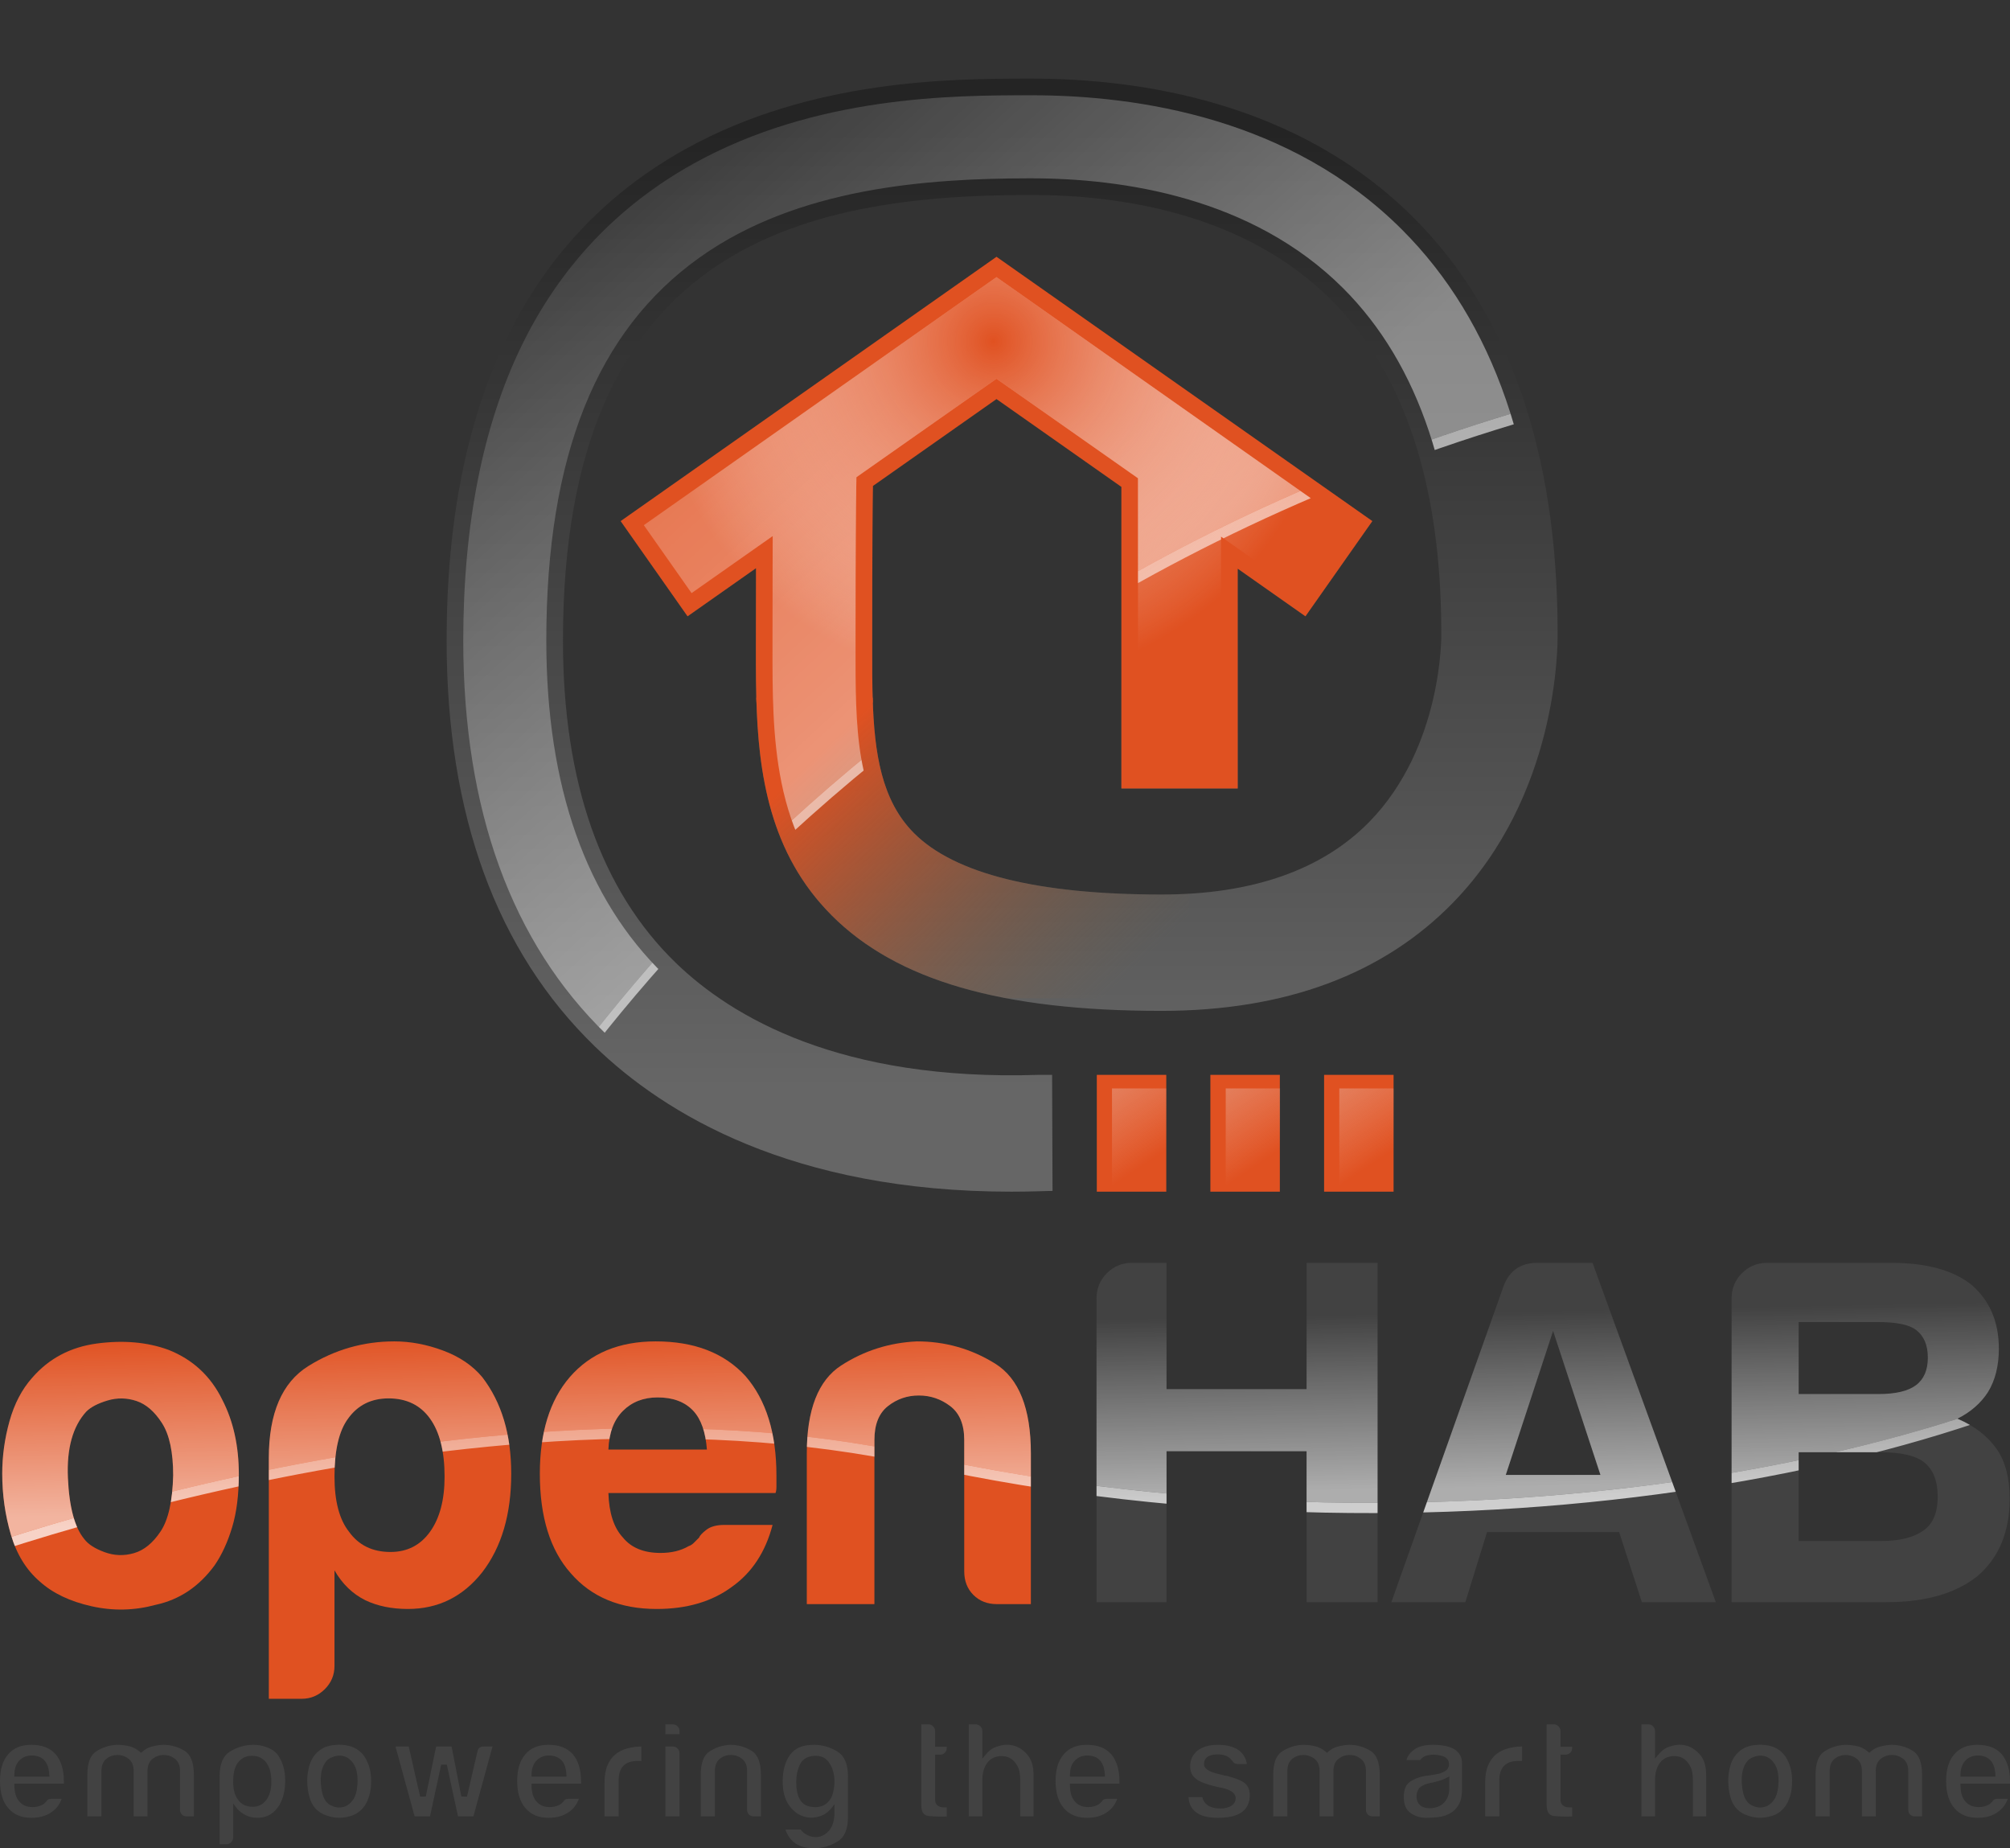 <?xml version="1.0" encoding="UTF-8" standalone="no"?>
<svg
   xmlns:dc="http://purl.org/dc/elements/1.1/"
   xmlns:cc="http://creativecommons.org/ns#"
   xmlns:rdf="http://www.w3.org/1999/02/22-rdf-syntax-ns#"
   xmlns:svg="http://www.w3.org/2000/svg"
   xmlns="http://www.w3.org/2000/svg"
   xmlns:xlink="http://www.w3.org/1999/xlink"
   version="1.1"
   id="svg6026"
   viewBox="0 0 422.645 388.544"
   height="109.656mm"
   width="119.28mm">
  <rect x="0" y="0" width="422.645" height="388.544" fill="#333333" stroke="none"/>
  <defs
     id="defs6028">
    <radialGradient
       gradientUnits="userSpaceOnUse"
       r="71.75"
       cy="96.496"
       cx="236.525"
       id="SVGID_21_">
      <stop
         id="stop4801"
         style="stop-color:#E05121"
         offset="0" />
      <stop
         id="stop4803"
         style="stop-color:#FFFFFF;stop-opacity:0"
         offset="1" />
    </radialGradient>
    <clipPath
       id="SVGID_20_">
      <use
         id="use4798"
         overflow="visible"
         xlink:href="#SVGID_19_"
         style="overflow:visible"
         x="0"
         y="0"
         width="100%"
         height="100%" />
    </clipPath>
    <linearGradient
       gradientTransform="matrix(-0.834,0.552,-0.552,-0.834,693.779,48.383)"
       y2="-40.979"
       x2="435.794"
       y1="185.698"
       x1="435.794"
       gradientUnits="userSpaceOnUse"
       id="SVGID_16_">
      <stop
         id="stop4772"
         style="stop-color:#FFFFFF"
         offset="0" />
      <stop
         id="stop4774"
         style="stop-color:#FFFFFF;stop-opacity:0"
         offset="1" />
    </linearGradient>
    <clipPath
       id="SVGID_15_">
      <use
         id="use4769"
         overflow="visible"
         xlink:href="#SVGID_14_"
         style="overflow:visible"
         x="0"
         y="0"
         width="100%"
         height="100%" />
    </clipPath>
    <linearGradient
       gradientTransform="matrix(0.971,-0.24,0.24,0.971,-34.471,93.514)"
       y2="-22.336"
       x2="186.909"
       y1="129.995"
       x1="271.208"
       gradientUnits="userSpaceOnUse"
       id="SVGID_17_">
      <stop
         id="stop4779"
         style="stop-color:#FFFFFF"
         offset="0" />
      <stop
         id="stop4781"
         style="stop-color:#FFFFFF;stop-opacity:0"
         offset="1" />
    </linearGradient>
    <clipPath
       id="clipPath5845">
      <use
         id="use5847"
         overflow="visible"
         xlink:href="#SVGID_14_"
         style="overflow:visible"
         x="0"
         y="0"
         width="100%"
         height="100%" />
    </clipPath>
    <linearGradient
       y2="43.597"
       x2="202.475"
       y1="154.613"
       x1="263.91"
       gradientUnits="userSpaceOnUse"
       id="SVGID_18_">
      <stop
         id="stop4786"
         style="stop-color:#FFFFFF"
         offset="0" />
      <stop
         id="stop4788"
         style="stop-color:#FFFFFF;stop-opacity:0"
         offset="1" />
    </linearGradient>
    <clipPath
       id="clipPath5852">
      <use
         id="use5854"
         overflow="visible"
         xlink:href="#SVGID_14_"
         style="overflow:visible"
         x="0"
         y="0"
         width="100%"
         height="100%" />
    </clipPath>
    <linearGradient
       y2="268.442"
       x2="317.649"
       y1="254.332"
       x1="308.197"
       gradientUnits="userSpaceOnUse"
       id="SVGID_13_"
       gradientTransform="translate(9.619,10.487)">
      <stop
         id="stop4757"
         style="stop-color:#EDEDED"
         offset="0" />
      <stop
         id="stop4759"
         style="stop-color:#FFFFFF;stop-opacity:0"
         offset="1" />
    </linearGradient>
    <linearGradient
       y2="268.442"
       x2="293.772"
       y1="254.332"
       x1="284.32"
       gradientUnits="userSpaceOnUse"
       id="SVGID_12_"
       gradientTransform="translate(9.619,10.487)">
      <stop
         id="stop4750"
         style="stop-color:#EDEDED"
         offset="0" />
      <stop
         id="stop4752"
         style="stop-color:#FFFFFF;stop-opacity:0"
         offset="1" />
    </linearGradient>
    <linearGradient
       y2="268.441"
       x2="269.855"
       y1="254.331"
       x1="260.403"
       gradientUnits="userSpaceOnUse"
       id="SVGID_11_"
       gradientTransform="translate(9.619,10.487)">
      <stop
         id="stop4743"
         style="stop-color:#EDEDED"
         offset="0" />
      <stop
         id="stop4745"
         style="stop-color:#FFFFFF;stop-opacity:0"
         offset="1" />
    </linearGradient>
    <linearGradient
       y2="235.522"
       x2="258.671"
       y1="178.683"
       x1="204.444"
       gradientUnits="userSpaceOnUse"
       id="SVGID_10_">
      <stop
         id="stop4734"
         style="stop-color:#E05121"
         offset="0" />
      <stop
         id="stop4736"
         style="stop-color:#BE572C;stop-opacity:0.614"
         offset="0.386" />
      <stop
         id="stop4738"
         style="stop-color:#806240;stop-opacity:0"
         offset="1" />
    </linearGradient>
    <clipPath
       id="SVGID_9_">
      <use
         id="use4731"
         overflow="visible"
         xlink:href="#SVGID_8_"
         style="overflow:visible"
         x="0"
         y="0"
         width="100%"
         height="100%" />
    </clipPath>
    <clipPath
       id="SVGID_7_">
      <use
         id="use4713"
         overflow="visible"
         xlink:href="#SVGID_6_"
         style="overflow:visible"
         x="0"
         y="0"
         width="100%"
         height="100%" />
    </clipPath>
    <linearGradient
       y2="52.049"
       x2="238.35"
       y1="253.789"
       x1="238.35"
       gradientUnits="userSpaceOnUse"
       id="SVGID_5_">
      <stop
         id="stop4695"
         style="stop-color:#666666"
         offset="0" />
      <stop
         id="stop4697"
         style="stop-color:#242424"
         offset="1" />
    </linearGradient>
    <linearGradient
       y2="302.321"
       x2="250.422"
       y1="339.495"
       x1="251.144"
       gradientUnits="userSpaceOnUse"
       id="SVGID_3_">
      <stop
         id="stop4677"
         style="stop-color:#FFFFFF"
         offset="0" />
      <stop
         id="stop4679"
         style="stop-color:#FFFFFF;stop-opacity:0"
         offset="1" />
    </linearGradient>
    <clipPath
       id="SVGID_2_">
      <use
         id="use4674"
         overflow="visible"
         xlink:href="#SVGID_1_"
         style="overflow:visible"
         x="0"
         y="0"
         width="100%"
         height="100%" />
    </clipPath>
    <linearGradient
       y2="285.523"
       x2="250.053"
       y1="341.646"
       x1="251.142"
       gradientUnits="userSpaceOnUse"
       id="SVGID_4_">
      <stop
         id="stop4684"
         style="stop-color:#FFFFFF"
         offset="0" />
      <stop
         id="stop4686"
         style="stop-color:#FFFFFF;stop-opacity:0"
         offset="1" />
    </linearGradient>
    <clipPath
       id="clipPath5884">
      <use
         id="use5886"
         overflow="visible"
         xlink:href="#SVGID_1_"
         style="overflow:visible"
         x="0"
         y="0"
         width="100%"
         height="100%" />
    </clipPath>
  </defs>
  <g
     id="layer1">
    <g
       transform="translate(-37.249,-35.233)"
       id="g6344">
      <g
         transform="translate(9.619,10.487)"
         id="g4605">
        <path
           style="fill:#e05121"
           d="m 36.019,357.242 c -2.843,-2.438 -4.873,-5.717 -6.092,-9.849 -1.219,-4.128 -1.828,-8.427 -1.828,-12.895 0,-3.655 0.508,-7.31 1.523,-10.965 1.016,-3.657 2.605,-6.703 4.772,-9.139 3.519,-4.062 8.053,-6.463 13.605,-7.208 5.55,-0.743 10.56,-0.306 15.026,1.319 5.144,2.03 8.936,5.553 11.372,10.561 2.302,4.468 3.452,9.68 3.452,15.635 0,4.336 -0.476,8.056 -1.421,11.17 -0.949,3.115 -2.167,5.754 -3.655,7.92 -3.25,4.467 -7.381,7.244 -12.388,8.324 -4.467,1.219 -8.97,1.322 -13.505,0.305 -4.534,-1.014 -8.154,-2.74 -10.861,-5.178 z m 9.748,-35.739 c -2.844,3.116 -4.133,7.75 -3.859,13.911 0.271,6.162 1.423,10.457 3.453,12.894 0.813,1.085 2.233,1.999 4.264,2.742 2.031,0.744 4.094,0.813 6.193,0.201 2.098,-0.608 3.96,-2.131 5.585,-4.569 1.624,-2.435 2.503,-6.36 2.641,-11.777 0,-4.873 -0.781,-8.527 -2.336,-10.963 -1.558,-2.438 -3.351,-3.993 -5.382,-4.673 -2.029,-0.676 -4.062,-0.709 -6.092,-0.101 -2.032,0.609 -3.522,1.389 -4.467,2.335 z"
           id="path4607" />
        <path
           style="fill:#e05121"
           d="m 97.963,374.971 c 0,1.895 -0.679,3.52 -2.03,4.873 -1.356,1.352 -2.979,2.031 -4.874,2.031 l -6.904,0 0,-50.565 c 0,-9.472 2.772,-15.941 8.325,-19.392 5.551,-3.452 11.575,-5.18 18.073,-5.18 3.383,0 6.804,0.645 10.255,1.932 3.452,1.287 6.194,3.147 8.225,5.583 4.063,5.28 6.094,12.052 6.094,20.306 0,8.53 -2.031,15.433 -6.094,20.712 -4.062,5.148 -9.274,7.719 -15.637,7.719 -3.386,0 -6.365,-0.607 -8.935,-1.828 -2.71,-1.352 -4.873,-3.451 -6.498,-6.295 l 0,20.104 z m 23.149,-39.802 c 0,-5.28 -1.015,-9.342 -3.046,-12.184 -2.031,-2.843 -4.943,-4.264 -8.731,-4.264 -3.655,0 -6.499,1.421 -8.529,4.264 -1.897,2.572 -2.843,6.634 -2.843,12.184 0,5.146 1.015,9.005 3.046,11.575 2.031,2.842 4.941,4.265 8.732,4.265 3.519,0 6.294,-1.423 8.325,-4.265 2.032,-2.842 3.046,-6.702 3.046,-11.575 z"
           id="path4609" />
        <path
           style="fill:#e05121"
           d="m 179.926,345.322 10.154,0 c -1.489,5.688 -4.333,10.022 -8.528,12.997 -4.196,3.117 -9.478,4.672 -15.84,4.672 -7.716,0 -13.741,-2.504 -18.072,-7.516 -4.334,-4.874 -6.498,-11.843 -6.498,-20.916 0,-8.661 2.097,-15.433 6.295,-20.306 4.33,-5.006 10.356,-7.515 18.072,-7.515 8.125,0 14.417,2.438 18.886,7.312 4.331,5.009 6.498,11.98 6.498,20.916 0,0.543 0,1.016 0,1.422 0,0.404 0,0.678 0,0.812 0,0.679 -0.069,1.152 -0.203,1.422 l -35.131,0 c 0.133,4.196 1.149,7.31 3.046,9.341 1.758,2.168 4.397,3.249 7.92,3.249 2.301,0 4.264,-0.472 5.89,-1.422 0.406,-0.132 0.777,-0.37 1.118,-0.709 0.336,-0.336 0.709,-0.711 1.115,-1.117 0.133,-0.405 0.642,-0.945 1.522,-1.625 0.88,-0.676 2.134,-1.017 3.756,-1.017 z m -24.367,-15.84 20.712,0 c -0.271,-3.654 -1.217,-6.359 -2.84,-8.121 -1.762,-1.894 -4.266,-2.843 -7.516,-2.843 -2.979,0 -5.415,0.949 -7.311,2.843 -1.896,1.896 -2.913,4.604 -3.045,8.121 z"
           id="path4611" />
        <path
           style="fill:#e05121"
           d="m 244.393,361.975 -7.108,0 c -2.031,0 -3.689,-0.641 -4.975,-1.93 -1.289,-1.285 -1.93,-2.943 -1.93,-4.975 l 0,-27.618 c 0,-3.249 -0.983,-5.615 -2.944,-7.107 -1.963,-1.49 -4.162,-2.233 -6.601,-2.233 -2.436,0 -4.604,0.743 -6.497,2.233 -1.896,1.493 -2.844,3.858 -2.844,7.107 l 0,34.522 -14.217,0 0,-31.68 c 0,-9.204 2.405,-15.361 7.212,-18.477 4.804,-3.114 10.119,-4.805 15.941,-5.079 5.956,0 11.439,1.56 16.448,4.673 5.007,3.115 7.514,9.41 7.514,18.883 l 0,31.681 z"
           id="path4613" />
        <path
           style="fill:#424242"
           d="m 258.196,361.561 0,-63.867 c 0,-2.073 0.726,-3.836 2.176,-5.287 1.453,-1.454 3.216,-2.178 5.288,-2.178 l 7.259,0 0,26.543 29.445,0 0,-26.543 14.929,0 0,71.332 -14.929,0 0,-31.727 -29.445,0 0,31.727 -14.723,0 z"
           id="path4615" />
        <path
           style="fill:#424242"
           d="m 350.886,290.229 11.611,0 25.92,71.332 -15.552,0 -4.77,-14.722 -27.785,0 -4.562,14.722 -15.552,0 23.638,-66.563 c 1.245,-3.179 3.595,-4.769 7.052,-4.769 z m 3.316,14.308 -9.951,30.273 19.906,0 -9.955,-30.273 z"
           id="path4617" />
        <path
           style="fill:#424242"
           d="m 391.735,361.561 0,-63.867 c 0,-2.073 0.724,-3.836 2.176,-5.287 1.452,-1.454 3.217,-2.178 5.287,-2.178 l 26.129,0 c 7.325,0 12.924,1.522 16.797,4.562 3.867,3.316 5.806,7.812 5.806,13.478 0,3.596 -0.763,6.636 -2.282,9.125 -1.521,2.352 -3.664,4.216 -6.428,5.599 3.594,1.522 6.357,3.664 8.295,6.428 1.795,2.626 2.695,6.085 2.695,10.367 0,6.914 -2.213,12.306 -6.635,16.173 -4.563,3.732 -10.99,5.6 -19.286,5.6 l -32.554,0 z m 14.1,-43.753 16.796,0 c 3.595,0 6.222,-0.621 7.88,-1.865 1.659,-1.245 2.488,-3.18 2.488,-5.808 0,-2.623 -0.829,-4.561 -2.488,-5.804 -1.384,-1.104 -4.078,-1.659 -8.087,-1.659 l -16.589,0 0,15.136 z m 0,30.897 17.418,0 c 3.869,0 6.844,-0.758 8.917,-2.281 1.935,-1.381 2.903,-3.732 2.903,-7.051 0,-3.316 -0.969,-5.734 -2.903,-7.256 -1.798,-1.382 -4.841,-2.074 -9.125,-2.074 l -17.21,0 0,18.662 z"
           id="path4619" />
      </g>
      <g
         transform="translate(9.619,10.487)"
         id="текст">
        <path
           style="fill:#424242"
           d="m 34.196,391.547 c -2.105,0 -3.695,0.654 -4.86,2.002 -1.132,1.313 -1.706,3.191 -1.706,5.582 0,2.504 0.593,4.441 1.76,5.754 1.17,1.354 2.761,2.008 4.867,2.008 1.731,0 3.179,-0.422 4.301,-1.256 0.94,-0.668 1.612,-1.564 2.046,-2.73 l -2.162,0 c -0.334,0 -0.588,0.061 -0.735,0.172 -0.214,0.164 -0.264,0.238 -0.266,0.24 l -0.045,0.139 -0.079,0.049 -0.329,0.328 c -0.151,0.152 -0.32,0.264 -0.503,0.334 -0.56,0.313 -1.228,0.473 -1.988,0.473 -1.226,0 -2.168,-0.398 -2.804,-1.182 -0.631,-0.674 -0.988,-1.732 -1.032,-3.113 l -0.021,-0.627 10.423,0 0,-0.469 c 0,-2.469 -0.595,-4.406 -1.766,-5.762 -1.194,-1.303 -2.866,-1.942 -5.101,-1.942 z m -3.56,6.695 0.024,-0.631 c 0.046,-1.189 0.407,-2.131 1.074,-2.797 0.674,-0.672 1.542,-1.016 2.582,-1.016 1.127,0 2.021,0.348 2.657,1.031 0.58,0.629 0.906,1.531 0.998,2.76 l 0.049,0.652 -7.384,0 z"
           id="path4622" />
        <path
           style="fill:#424242"
           d="m 66.471,392.83 c -1.371,-0.852 -2.893,-1.283 -4.522,-1.283 -0.801,0.037 -1.612,0.162 -2.383,0.369 -0.723,0.193 -1.355,0.521 -1.882,0.979 l -0.391,0.338 -0.396,-0.332 c -0.64,-0.531 -1.358,-0.893 -2.139,-1.07 -0.831,-0.188 -1.691,-0.283 -2.555,-0.283 -1.57,0.074 -3.048,0.545 -4.363,1.396 -1.224,0.795 -1.845,2.453 -1.845,4.932 l 0,8.719 2.97,0 0,-9.555 c 0,-1.148 0.359,-2.014 1.069,-2.572 0.665,-0.521 1.435,-0.787 2.288,-0.787 0.85,0 1.627,0.264 2.311,0.781 0.734,0.559 1.107,1.426 1.107,2.578 l 0,9.555 2.91,0 0,-9.555 c 0,-1.154 0.372,-2.021 1.106,-2.578 0.683,-0.518 1.46,-0.781 2.311,-0.781 0.849,0 1.627,0.264 2.31,0.781 0.736,0.559 1.107,1.426 1.107,2.578 l 0,8.129 c 0,0.436 0.128,0.773 0.39,1.035 0.263,0.262 0.601,0.391 1.036,0.391 l 1.484,0 0,-8.719 c 0.002,-2.554 -0.646,-4.251 -1.923,-5.046 z"
           id="path4624" />
        <path
           style="fill:#424242"
           d="m 83.778,392.076 c -0.943,-0.352 -1.889,-0.529 -2.807,-0.529 -1.789,0 -3.471,0.482 -4.999,1.434 -1.457,0.904 -2.165,2.604 -2.165,5.193 l 0,14.279 1.425,0 c 0.394,0 0.723,-0.139 1.006,-0.422 0.282,-0.281 0.42,-0.611 0.42,-1.004 l 0,-7.154 c 0,0 0.614,0.834 0.851,1.115 0.549,0.65 1.248,1.084 1.941,1.43 0.66,0.313 1.458,0.475 2.359,0.475 1.692,0 3.042,-0.668 4.126,-2.041 1.102,-1.432 1.663,-3.359 1.663,-5.721 0,-2.283 -0.562,-4.17 -1.668,-5.609 -0.51,-0.612 -1.24,-1.104 -2.152,-1.446 z m -0.099,10.994 c -0.716,1.002 -1.707,1.51 -2.945,1.51 -1.318,0 -2.35,-0.508 -3.065,-1.51 -0.664,-0.84 -1.01,-2.113 -1.01,-3.76 0,-1.787 0.313,-3.076 0.956,-3.949 0.71,-0.994 1.721,-1.502 2.999,-1.502 1.318,0 2.35,0.508 3.065,1.51 0.67,0.939 1.01,2.264 1.01,3.941 -10e-4,1.555 -0.34,2.821 -1.01,3.76 z"
           id="path4626" />
        <path
           style="fill:#424242"
           d="m 101.686,391.982 c -0.815,-0.295 -1.73,-0.449 -2.706,-0.449 -0.453,0 -0.93,0.033 -1.414,0.1 -1.496,0.199 -2.684,0.826 -3.627,1.916 -0.578,0.65 -1.006,1.475 -1.279,2.457 -0.282,1.016 -0.426,2.047 -0.426,3.064 0,1.25 0.172,2.469 0.513,3.625 0.323,1.094 0.863,1.973 1.606,2.609 0.726,0.652 1.71,1.117 2.936,1.393 1.232,0.275 2.47,0.248 3.684,-0.082 1.367,-0.297 2.441,-1.021 3.315,-2.223 0.392,-0.57 0.726,-1.297 0.987,-2.152 0.259,-0.855 0.391,-1.902 0.391,-3.109 0,-1.648 -0.318,-3.104 -0.949,-4.326 -0.661,-1.358 -1.652,-2.278 -3.031,-2.823 z m 0.25,11.012 c -0.557,0.836 -1.224,1.371 -1.979,1.592 -0.333,0.096 -0.668,0.146 -0.998,0.146 -0.404,0 -0.811,-0.074 -1.204,-0.219 -0.716,-0.262 -1.218,-0.594 -1.532,-1.014 -0.673,-0.805 -1.051,-2.166 -1.138,-4.135 -0.087,-1.969 0.349,-3.494 1.294,-4.531 0.373,-0.373 0.887,-0.648 1.59,-0.859 0.714,-0.215 1.447,-0.203 2.16,0.035 0.73,0.244 1.37,0.791 1.904,1.625 0.527,0.826 0.783,1.988 0.783,3.555 -0.045,1.743 -0.333,2.983 -0.88,3.805 z"
           id="path4628" />
        <path
           style="fill:#424242"
           d="m 128.038,392.881 -2.211,9.555 -1.188,-0.021 -2.056,-10.508 -3.25,0 -2.172,10.516 -1.187,0.012 -2.403,-10.527 -2.784,0 4.031,14.688 3.23,0 2.349,-10.881 1.187,0 2.349,10.881 3.231,0 4.03,-14.688 -1.834,0 c -0.756,-0.002 -1.151,0.289 -1.322,0.973 z"
           id="path4630" />
        <path
           style="fill:#424242"
           d="m 142.944,391.547 c -2.105,0 -3.695,0.654 -4.861,2.002 -1.131,1.313 -1.705,3.191 -1.705,5.582 0,2.504 0.592,4.441 1.76,5.754 1.17,1.354 2.761,2.008 4.867,2.008 1.73,0 3.178,-0.422 4.301,-1.256 0.94,-0.668 1.612,-1.564 2.046,-2.73 l -2.162,0 c -0.334,0 -0.589,0.061 -0.736,0.172 -0.213,0.164 -0.263,0.238 -0.265,0.24 l -0.046,0.139 -0.078,0.049 -0.329,0.328 c -0.15,0.152 -0.32,0.264 -0.503,0.334 -0.56,0.313 -1.229,0.473 -1.989,0.473 -1.225,0 -2.168,-0.398 -2.803,-1.182 -0.631,-0.674 -0.988,-1.732 -1.032,-3.113 l -0.021,-0.627 10.423,0 0,-0.469 c 0,-2.469 -0.595,-4.406 -1.766,-5.762 -1.194,-1.303 -2.866,-1.942 -5.101,-1.942 z m -3.56,6.695 0.024,-0.631 c 0.046,-1.189 0.407,-2.131 1.075,-2.797 0.673,-0.672 1.541,-1.016 2.581,-1.016 1.127,0 2.021,0.348 2.656,1.031 0.581,0.629 0.907,1.531 0.999,2.76 l 0.049,0.652 -7.384,0 z"
           id="path4632" />
        <path
           style="fill:#424242"
           d="m 157.084,393.51 c -0.713,0.568 -1.286,1.344 -1.702,2.305 -0.424,0.975 -0.638,2.211 -0.638,3.674 l 0,7.105 2.97,0 0,-7.582 c 0,-1.359 0.342,-2.389 1.016,-3.061 0.672,-0.674 1.682,-1.016 2.999,-1.016 l 0.769,0 0,-3.029 c -1.012,0 -2.011,0.135 -2.969,0.396 -0.935,0.257 -1.757,0.663 -2.445,1.208 z"
           id="path4634" />
        <path
           style="fill:#424242"
           d="m 169.095,387.242 -1.545,0 0,2.074 2.97,0 0,-0.648 c 0,-0.398 -0.134,-0.719 -0.421,-1.006 -0.286,-0.285 -0.606,-0.42 -1.004,-0.42 z"
           id="path4636" />
        <path
           style="fill:#424242"
           d="m 169.095,391.906 -1.545,0 0,14.688 2.97,0 0,-13.262 c 0,-0.395 -0.138,-0.723 -0.421,-1.006 -0.286,-0.287 -0.606,-0.42 -1.004,-0.42 z"
           id="path4638" />
        <path
           style="fill:#424242"
           d="m 185.705,392.83 c -1.371,-0.852 -2.893,-1.283 -4.522,-1.283 -1.57,0.074 -3.047,0.545 -4.363,1.396 -1.224,0.795 -1.844,2.453 -1.844,4.932 l 0,8.719 2.969,0 0,-9.555 c 0,-1.148 0.359,-2.014 1.069,-2.572 0.665,-0.521 1.435,-0.787 2.288,-0.787 0.85,0 1.627,0.264 2.311,0.781 0.735,0.559 1.107,1.426 1.107,2.578 l 0,8.129 c 0,0.436 0.127,0.773 0.39,1.035 0.263,0.262 0.601,0.391 1.036,0.391 l 1.484,0 0,-8.719 c 0,-2.553 -0.648,-4.25 -1.925,-5.045 z"
           id="path4640" />
        <path
           style="fill:#424242"
           d="m 203.767,393.006 c -1.529,-0.969 -3.21,-1.459 -4.995,-1.459 -2.328,0 -3.958,0.672 -4.982,2.057 -1.051,1.42 -1.584,3.32 -1.584,5.646 0,1.982 0.398,3.59 1.185,4.775 0.783,1.186 1.725,2.004 2.797,2.432 1.076,0.432 2.166,0.523 3.257,0.271 1.063,-0.244 1.802,-0.617 2.707,-1.512 0.313,-0.309 0.935,-1.191 0.935,-1.191 l 0,2.219 c -0.089,1.439 -0.448,2.525 -1.068,3.262 -0.625,0.74 -1.342,1.201 -2.133,1.367 -0.783,0.166 -1.578,0.072 -2.35,-0.279 -0.651,-0.297 -1.17,-0.709 -1.545,-1.23 l -3.216,0 c 0.928,2.641 2.897,3.926 5.998,3.926 1.788,0 3.47,-0.482 5,-1.432 1.456,-0.906 2.164,-2.605 2.164,-5.195 l 0,-8.43 c -0.001,-2.59 -0.711,-4.299 -2.17,-5.227 z m -0.809,7.869 c -0.18,1.055 -0.477,1.82 -0.906,2.346 -0.686,0.939 -1.697,1.43 -2.988,1.43 l -0.001,0 c -0.351,0 -0.728,-0.037 -1.12,-0.111 -1.916,-0.357 -2.887,-2.098 -2.887,-5.17 0,-1.361 0.261,-2.596 0.776,-3.67 0.403,-0.84 1.302,-1.84 3.298,-1.84 1.198,0 2.127,0.447 2.765,1.328 0.572,0.793 0.94,1.707 1.095,2.715 0.148,0.976 0.137,1.976 -0.032,2.972 z"
           id="path4642" />
        <path
           style="fill:#424242"
           d="m 224.254,388.668 c 0,-0.398 -0.134,-0.719 -0.421,-1.006 -0.281,-0.281 -0.592,-0.42 -0.945,-0.42 l -1.544,0 0,16.969 c 0,1.939 0.931,2.262 1.741,2.324 1.276,0.1 2.494,0.129 3.619,0.086 l 0,-1.922 -0.647,0 c -1.129,0 -1.803,-0.605 -1.803,-1.623 l 0,-9.457 1.026,0 c 0.405,0 0.729,-0.127 1.016,-0.4 0.274,-0.262 0.408,-0.596 0.408,-1.023 l 0,-0.23 -2.45,0 0,-3.298 z"
           id="path4644" />
        <path
           style="fill:#424242"
           d="m 241.372,391.916 c -1.049,-0.42 -2.195,-0.494 -3.383,-0.207 -1.162,0.283 -1.914,0.639 -2.768,1.533 -0.232,0.244 -1.032,1.215 -1.032,1.215 l 0,-5.789 c 0,-0.398 -0.134,-0.719 -0.421,-1.006 -0.286,-0.285 -0.605,-0.42 -1.004,-0.42 l -1.426,0 0,19.352 2.851,0 0,-7.582 c 0,-1.523 0.342,-2.754 1.019,-3.654 0.716,-0.955 1.744,-1.438 3.057,-1.438 1.238,0 2.229,0.508 2.945,1.508 0.41,0.594 0.674,1.184 0.789,1.76 0.106,0.541 0.161,1.133 0.161,1.764 l 0,7.643 2.79,0 0,-8.66 c 0,-1.691 -0.342,-3.02 -1.02,-3.945 -0.687,-0.943 -1.548,-1.64 -2.558,-2.074 z"
           id="path4646" />
        <path
           style="fill:#424242"
           d="m 382.81,391.916 c -1.049,-0.42 -2.195,-0.494 -3.382,-0.207 -1.162,0.283 -1.914,0.639 -2.767,1.533 -0.234,0.244 -1.033,1.215 -1.033,1.215 l 0,-5.789 c 0,-0.398 -0.135,-0.719 -0.421,-1.006 -0.286,-0.285 -0.606,-0.42 -1.005,-0.42 l -1.425,0 0,19.352 2.851,0 0,-7.582 c 0,-1.523 0.342,-2.754 1.018,-3.654 0.717,-0.955 1.744,-1.438 3.057,-1.438 1.239,0 2.23,0.508 2.946,1.508 0.409,0.594 0.673,1.184 0.789,1.76 0.106,0.541 0.161,1.133 0.161,1.764 l 0,7.643 2.791,0 0,-8.66 c 0,-1.691 -0.344,-3.02 -1.02,-3.945 -0.688,-0.943 -1.551,-1.64 -2.56,-2.074 z"
           id="path4648" />
        <path
           style="fill:#424242"
           d="m 256.152,391.547 c -2.106,0 -3.696,0.654 -4.861,2.002 -1.132,1.313 -1.704,3.191 -1.704,5.582 0,2.506 0.592,4.441 1.758,5.754 1.17,1.354 2.761,2.008 4.868,2.008 1.73,0 3.178,-0.422 4.301,-1.256 0.94,-0.668 1.612,-1.564 2.046,-2.73 l -2.162,0 c -0.334,0 -0.588,0.061 -0.736,0.172 -0.213,0.166 -0.264,0.24 -0.266,0.242 l -0.045,0.137 -0.197,0.168 -0.212,0.211 c -0.149,0.15 -0.317,0.262 -0.501,0.332 -0.56,0.313 -1.229,0.473 -1.988,0.473 -1.225,0 -2.168,-0.398 -2.805,-1.182 -0.631,-0.674 -0.988,-1.734 -1.031,-3.115 l -0.02,-0.625 10.421,0 0,-0.469 c 0,-2.469 -0.594,-4.406 -1.765,-5.762 -1.195,-1.303 -2.867,-1.942 -5.101,-1.942 z m -3.559,6.695 0.023,-0.631 c 0.045,-1.188 0.405,-2.129 1.074,-2.797 0.674,-0.672 1.541,-1.016 2.582,-1.016 1.127,0 2.021,0.348 2.656,1.031 0.573,0.621 0.907,1.549 0.998,2.76 l 0.049,0.652 -7.382,0 z"
           id="path4650" />
        <path
           style="fill:#424242"
           d="m 285.568,398.063 c -0.181,-0.006 -0.368,-0.029 -0.56,-0.074 -0.194,-0.043 -0.426,-0.107 -0.689,-0.195 -1.602,-0.336 -3.521,-0.906 -3.521,-2.189 0,-0.684 0.279,-1.23 0.809,-1.582 0.523,-0.316 1.212,-0.461 2.131,-0.461 0.969,0 1.754,0.223 2.338,0.66 l 0.066,0.059 0.57,0.598 c 0.287,0.488 0.672,0.717 1.21,0.717 l 1.897,0 c -0.183,-1.139 -0.702,-2.064 -1.577,-2.818 -1.089,-0.807 -2.636,-1.229 -4.565,-1.229 -1.766,0 -3.211,0.42 -4.293,1.25 -0.998,0.861 -1.496,1.941 -1.496,3.283 0,1.025 0.325,1.816 0.994,2.42 0.462,0.459 1.504,1.105 3.984,1.713 0.374,0.123 0.885,0.236 1.568,0.35 0.768,0.164 3.02,0.646 3.02,2.215 0,0.486 -0.178,1.17 -1.02,1.66 -0.623,0.336 -1.344,0.5 -2.159,0.5 -1.116,0 -2.033,-0.234 -2.729,-0.699 -0.58,-0.412 -0.943,-0.979 -1.094,-1.691 l -2.91,0 c 0.083,1.357 0.572,2.375 1.49,3.102 1.008,0.828 2.587,1.244 4.705,1.244 2.248,0 3.938,-0.402 5.021,-1.197 1.118,-0.84 1.664,-2.01 1.664,-3.576 0,-1.031 -0.309,-1.826 -0.945,-2.43 -0.691,-0.588 -2.013,-1.142 -3.909,-1.63 z"
           id="path4652" />
        <path
           style="fill:#424242"
           d="m 315.831,392.83 c -1.371,-0.852 -2.892,-1.283 -4.522,-1.283 -0.802,0.037 -1.612,0.162 -2.383,0.369 -0.722,0.193 -1.356,0.521 -1.882,0.979 l -0.391,0.338 -0.396,-0.332 c -0.639,-0.531 -1.357,-0.893 -2.137,-1.07 -0.832,-0.188 -1.691,-0.283 -2.556,-0.283 -1.57,0.074 -3.048,0.545 -4.362,1.396 -1.225,0.795 -1.846,2.453 -1.846,4.932 l 0,8.719 2.971,0 0,-9.555 c 0,-1.15 0.36,-2.016 1.069,-2.572 1.326,-1.041 3.228,-1.045 4.598,-0.006 0.735,0.559 1.107,1.426 1.107,2.578 l 0,9.555 2.91,0 0,-9.555 c 0,-1.154 0.372,-2.021 1.106,-2.578 0.684,-0.518 1.461,-0.781 2.311,-0.781 0.85,0 1.627,0.264 2.311,0.781 0.734,0.559 1.107,1.426 1.107,2.578 l 0,8.129 c 0,0.436 0.127,0.773 0.389,1.035 0.264,0.262 0.602,0.391 1.036,0.391 l 1.485,0 0,-8.719 c 0.001,-2.554 -0.648,-4.251 -1.925,-5.046 z"
           id="path4654" />
        <path
           style="fill:#424242"
           d="m 333.575,392.574 c -1.006,-0.68 -2.582,-1.027 -4.678,-1.027 -1.834,0 -3.251,0.414 -4.209,1.23 -0.662,0.553 -1.099,1.203 -1.324,1.979 l 2.905,0 c 0.268,-0.4 0.638,-0.689 1.104,-0.859 0.968,-0.352 2.168,-0.389 3.575,0.016 0.881,0.256 1.366,0.879 1.366,1.75 0,1.146 -1.063,1.871 -3.156,2.156 -0.351,0.039 -0.65,0.086 -0.912,0.143 -0.301,0.064 -0.561,0.098 -0.793,0.102 -1.391,0.225 -2.543,0.668 -3.428,1.318 -0.818,0.602 -1.217,1.613 -1.217,3.098 0,1.602 0.445,2.701 1.362,3.363 0.979,0.707 2.095,1.051 3.411,1.051 0.685,0 1.498,-0.049 2.416,-0.146 0.857,-0.092 1.68,-0.34 2.441,-0.74 0.705,-0.352 1.319,-0.934 1.835,-1.734 0.511,-0.795 0.771,-1.939 0.771,-3.406 l 0,-5.441 c 0.002,-1.238 -0.481,-2.167 -1.469,-2.853 z m -1.201,8.11 c 0,1.279 -0.381,2.309 -1.134,3.061 -0.753,0.752 -1.783,1.135 -3.06,1.135 -0.829,0 -1.488,-0.213 -1.959,-0.633 -0.501,-0.498 -0.741,-1.125 -0.741,-1.887 0,-0.555 0.173,-1.107 0.513,-1.643 l 0.084,-0.104 c 0.397,-0.396 0.992,-0.701 1.82,-0.934 l 1.41,-0.307 c 0.932,-0.225 1.672,-0.469 2.188,-0.727 l 0.879,-0.441 0,2.48 z"
           id="path4656" />
        <path
           style="fill:#424242"
           d="m 342.26,393.508 c -0.712,0.57 -1.286,1.346 -1.702,2.307 -0.424,0.973 -0.638,2.209 -0.638,3.674 l 0,7.105 2.971,0 0,-7.582 c 0,-1.359 0.341,-2.389 1.015,-3.061 0.673,-0.674 1.683,-1.016 3,-1.016 l 0.768,0 0,-3.029 c -1.012,0 -2.011,0.135 -2.969,0.396 -0.934,0.257 -1.757,0.663 -2.445,1.206 z"
           id="path4658" />
        <path
           style="fill:#424242"
           d="m 355.755,388.668 c 0,-0.398 -0.133,-0.719 -0.42,-1.006 -0.281,-0.281 -0.592,-0.42 -0.946,-0.42 l -1.544,0 0,16.969 c 0,1.939 0.931,2.262 1.742,2.324 1.276,0.1 2.494,0.129 3.619,0.086 l 0,-1.922 -0.648,0 c -1.128,0 -1.803,-0.605 -1.803,-1.623 l 0,-9.457 1.027,0 c 0.404,0 0.729,-0.127 1.016,-0.4 0.273,-0.262 0.408,-0.596 0.408,-1.023 l 0,-0.23 -2.451,0 0,-3.298 z"
           id="path4660" />
        <path
           style="fill:#424242"
           d="m 400.476,391.982 c -0.815,-0.295 -1.731,-0.449 -2.706,-0.449 -0.454,0 -0.93,0.033 -1.414,0.1 -1.496,0.199 -2.683,0.826 -3.628,1.916 -0.578,0.65 -1.006,1.475 -1.278,2.457 -0.282,1.014 -0.425,2.045 -0.425,3.064 0,1.254 0.172,2.471 0.512,3.623 0.322,1.096 0.863,1.975 1.606,2.611 0.724,0.652 1.71,1.117 2.937,1.393 1.23,0.275 2.469,0.248 3.683,-0.082 1.368,-0.297 2.442,-1.021 3.316,-2.223 0.391,-0.568 0.724,-1.297 0.985,-2.152 0.26,-0.855 0.392,-1.902 0.392,-3.109 0,-1.648 -0.319,-3.104 -0.948,-4.326 -0.661,-1.358 -1.652,-2.276 -3.032,-2.823 z m 0.251,11.012 c -0.559,0.838 -1.224,1.373 -1.98,1.592 -0.332,0.096 -0.668,0.146 -0.997,0.146 0,0 0,0 -0.002,0 -0.402,0 -0.808,-0.074 -1.203,-0.219 -0.717,-0.262 -1.219,-0.594 -1.533,-1.014 -0.672,-0.807 -1.051,-2.168 -1.137,-4.135 -0.088,-1.969 0.348,-3.494 1.295,-4.531 0.371,-0.373 0.887,-0.648 1.589,-0.859 0.713,-0.215 1.447,-0.203 2.16,0.035 0.729,0.244 1.37,0.791 1.903,1.625 0.527,0.824 0.783,1.988 0.783,3.555 -0.043,1.745 -0.331,2.983 -0.878,3.805 z"
           id="path4662" />
        <path
           style="fill:#424242"
           d="m 429.862,392.83 c -1.369,-0.852 -2.891,-1.283 -4.521,-1.283 -0.801,0.037 -1.611,0.162 -2.382,0.369 -0.724,0.193 -1.356,0.521 -1.882,0.979 l -0.393,0.338 -0.395,-0.332 c -0.64,-0.531 -1.357,-0.893 -2.137,-1.07 -0.833,-0.188 -1.691,-0.283 -2.556,-0.283 -1.571,0.074 -3.048,0.545 -4.364,1.396 -1.224,0.795 -1.844,2.453 -1.844,4.932 l 0,8.719 2.969,0 0,-9.555 c 0,-1.15 0.361,-2.016 1.07,-2.572 1.326,-1.041 3.229,-1.045 4.6,-0.006 0.734,0.559 1.105,1.426 1.105,2.578 l 0,9.555 2.91,0 0,-9.555 c 0,-1.154 0.372,-2.021 1.107,-2.578 0.682,-0.518 1.461,-0.781 2.311,-0.781 0.85,0 1.627,0.264 2.31,0.781 0.735,0.559 1.107,1.426 1.107,2.578 l 0,8.129 c 0,0.436 0.128,0.773 0.39,1.035 0.262,0.262 0.6,0.391 1.035,0.391 l 1.486,0 0,-8.719 c 0.002,-2.554 -0.646,-4.251 -1.926,-5.046 z"
           id="path4664" />
        <path
           style="fill:#424242"
           d="m 443.408,391.547 c -2.106,0 -3.696,0.654 -4.861,2.002 -1.132,1.313 -1.704,3.191 -1.704,5.582 0,2.506 0.592,4.441 1.76,5.754 1.168,1.354 2.76,2.008 4.866,2.008 1.729,0 3.178,-0.422 4.301,-1.256 0.94,-0.668 1.612,-1.564 2.046,-2.73 l -2.163,0 c -0.333,0 -0.588,0.061 -0.735,0.172 -0.212,0.166 -0.263,0.24 -0.266,0.242 l -0.044,0.137 -0.198,0.168 -0.213,0.211 c -0.148,0.15 -0.316,0.262 -0.498,0.332 -0.561,0.313 -1.23,0.473 -1.991,0.473 -1.224,0 -2.167,-0.398 -2.804,-1.182 -0.631,-0.674 -0.988,-1.734 -1.031,-3.115 l -0.02,-0.625 10.422,0 0,-0.469 c 0,-2.469 -0.595,-4.406 -1.766,-5.762 -1.196,-1.303 -2.867,-1.942 -5.101,-1.942 z m -3.559,6.695 0.023,-0.631 c 0.045,-1.188 0.405,-2.129 1.074,-2.797 0.672,-0.672 1.541,-1.016 2.582,-1.016 1.127,0 2.02,0.348 2.656,1.031 0.573,0.621 0.908,1.549 0.998,2.76 l 0.049,0.652 -7.382,0 z"
           id="path4666" />
      </g>
      <g
         transform="translate(9.619,10.487)"
         id="g4668">
        <defs
           id="defs4670">
          <path
             id="SVGID_1_"
             d="m 36.019,357.242 c -2.843,-2.438 -4.873,-5.717 -6.092,-9.849 -1.219,-4.128 -1.828,-8.427 -1.828,-12.895 0,-3.655 0.508,-7.31 1.523,-10.965 1.016,-3.657 2.605,-6.703 4.772,-9.139 3.519,-4.062 8.053,-6.463 13.605,-7.208 5.55,-0.743 10.56,-0.306 15.026,1.319 5.144,2.03 8.936,5.553 11.372,10.561 2.302,4.468 3.452,9.68 3.452,15.635 0,4.336 -0.476,8.056 -1.421,11.17 -0.949,3.115 -2.167,5.754 -3.655,7.92 -3.25,4.467 -7.381,7.244 -12.388,8.324 -4.467,1.219 -8.97,1.322 -13.505,0.305 -4.534,-1.014 -8.154,-2.74 -10.861,-5.178 z m 9.748,-35.739 c -2.844,3.116 -4.133,7.75 -3.859,13.911 0.271,6.162 1.423,10.457 3.453,12.894 0.813,1.085 2.233,1.999 4.264,2.742 2.031,0.744 4.094,0.813 6.193,0.201 2.098,-0.608 3.96,-2.131 5.585,-4.569 1.624,-2.435 2.503,-6.36 2.641,-11.777 0,-4.873 -0.781,-8.527 -2.336,-10.963 -1.558,-2.438 -3.351,-3.993 -5.382,-4.673 -2.029,-0.676 -4.062,-0.709 -6.092,-0.101 -2.032,0.609 -3.522,1.389 -4.467,2.335 z m 52.196,53.468 c 0,1.895 -0.679,3.52 -2.03,4.873 -1.356,1.352 -2.979,2.031 -4.874,2.031 l -6.904,0 0,-50.565 c 0,-9.472 2.772,-15.941 8.325,-19.392 5.551,-3.452 11.575,-5.18 18.073,-5.18 3.383,0 6.804,0.645 10.255,1.932 3.452,1.287 6.194,3.147 8.225,5.583 4.063,5.28 6.094,12.052 6.094,20.306 0,8.53 -2.031,15.433 -6.094,20.712 -4.062,5.148 -9.274,7.719 -15.637,7.719 -3.386,0 -6.365,-0.607 -8.935,-1.828 -2.71,-1.352 -4.873,-3.451 -6.498,-6.295 l 0,20.104 z m 23.149,-39.802 c 0,-5.28 -1.015,-9.342 -3.046,-12.184 -2.031,-2.843 -4.943,-4.264 -8.731,-4.264 -3.655,0 -6.499,1.421 -8.529,4.264 -1.897,2.572 -2.843,6.634 -2.843,12.184 0,5.146 1.015,9.005 3.046,11.575 2.031,2.842 4.941,4.265 8.732,4.265 3.519,0 6.294,-1.423 8.325,-4.265 2.032,-2.842 3.046,-6.702 3.046,-11.575 z m 58.814,10.153 10.154,0 c -1.489,5.688 -4.333,10.022 -8.528,12.997 -4.196,3.117 -9.478,4.672 -15.84,4.672 -7.716,0 -13.741,-2.504 -18.072,-7.516 -4.334,-4.874 -6.498,-11.843 -6.498,-20.916 0,-8.661 2.097,-15.433 6.295,-20.306 4.33,-5.006 10.356,-7.515 18.072,-7.515 8.125,0 14.417,2.438 18.886,7.312 4.331,5.009 6.498,11.98 6.498,20.916 0,0.543 0,1.016 0,1.422 0,0.404 0,0.678 0,0.812 0,0.679 -0.069,1.152 -0.203,1.422 l -35.131,0 c 0.133,4.196 1.149,7.31 3.046,9.341 1.758,2.168 4.397,3.249 7.92,3.249 2.301,0 4.264,-0.472 5.89,-1.422 0.406,-0.132 0.777,-0.37 1.118,-0.709 0.336,-0.336 0.709,-0.711 1.115,-1.117 0.133,-0.405 0.642,-0.945 1.522,-1.625 0.88,-0.676 2.134,-1.017 3.756,-1.017 z m -24.367,-15.84 20.712,0 c -0.271,-3.654 -1.217,-6.359 -2.84,-8.121 -1.762,-1.894 -4.266,-2.843 -7.516,-2.843 -2.979,0 -5.415,0.949 -7.311,2.843 -1.896,1.896 -2.913,4.604 -3.045,8.121 z m 88.834,32.493 -7.108,0 c -2.031,0 -3.689,-0.641 -4.975,-1.93 -1.289,-1.285 -1.93,-2.943 -1.93,-4.975 l 0,-27.618 c 0,-3.249 -0.983,-5.615 -2.944,-7.107 -1.963,-1.49 -4.162,-2.233 -6.601,-2.233 -2.436,0 -4.604,0.743 -6.497,2.233 -1.896,1.493 -2.844,3.858 -2.844,7.107 l 0,34.522 -14.217,0 0,-31.68 c 0,-9.204 2.405,-15.361 7.212,-18.477 4.804,-3.114 10.119,-4.805 15.941,-5.079 5.956,0 11.439,1.56 16.448,4.673 5.007,3.115 7.514,9.41 7.514,18.883 l 0,31.681 z m 13.803,-0.414 0,-63.867 c 0,-2.073 0.726,-3.836 2.176,-5.287 1.453,-1.454 3.216,-2.178 5.288,-2.178 l 7.259,0 0,26.543 29.445,0 0,-26.543 14.929,0 0,71.332 -14.929,0 0,-31.727 -29.445,0 0,31.727 -14.723,0 z m 92.69,-71.332 11.611,0 25.92,71.332 -15.552,0 -4.77,-14.722 -27.785,0 -4.562,14.722 -15.552,0 23.638,-66.563 c 1.245,-3.179 3.595,-4.769 7.052,-4.769 z m 3.316,14.308 -9.951,30.273 19.906,0 -9.955,-30.273 z m 37.533,57.024 0,-63.867 c 0,-2.073 0.724,-3.836 2.176,-5.287 1.452,-1.454 3.217,-2.178 5.287,-2.178 l 26.129,0 c 7.325,0 12.924,1.522 16.797,4.562 3.867,3.316 5.806,7.812 5.806,13.478 0,3.596 -0.763,6.636 -2.282,9.125 -1.521,2.352 -3.664,4.216 -6.428,5.599 3.594,1.522 6.357,3.664 8.295,6.428 1.795,2.626 2.695,6.085 2.695,10.367 0,6.914 -2.213,12.306 -6.635,16.173 -4.563,3.732 -10.99,5.6 -19.286,5.6 l -32.554,0 z m 14.1,-43.753 16.796,0 c 3.595,0 6.222,-0.621 7.88,-1.865 1.659,-1.245 2.488,-3.18 2.488,-5.808 0,-2.623 -0.829,-4.561 -2.488,-5.804 -1.384,-1.104 -4.078,-1.659 -8.087,-1.659 l -16.589,0 0,15.136 z m 0,30.897 17.418,0 c 3.869,0 6.844,-0.758 8.917,-2.281 1.935,-1.381 2.903,-3.732 2.903,-7.051 0,-3.316 -0.969,-5.734 -2.903,-7.256 -1.798,-1.382 -4.841,-2.074 -9.125,-2.074 l -17.21,0 0,18.662 z" />
        </defs>
        <clipPath
           id="clipPath5923">
          <use
             height="100%"
             width="100%"
             y="0"
             x="0"
             style="overflow:visible"
             xlink:href="#SVGID_1_"
             overflow="visible"
             id="use5925" />
        </clipPath>
        <linearGradient
           id="linearGradient5927"
           gradientUnits="userSpaceOnUse"
           x1="251.144"
           y1="339.495"
           x2="250.422"
           y2="302.321">
          <stop
             offset="0"
             style="stop-color:#FFFFFF"
             id="stop5929" />
          <stop
             offset="1"
             style="stop-color:#FFFFFF;stop-opacity:0"
             id="stop5931" />
        </linearGradient>
        <path
           style="opacity:0.57;fill:url(#SVGID_3_)"
           clip-path="url(#SVGID_2_)"
           d="m 2.192,357.662 c 0,0 118.615,-48.992 218.643,-27 114.305,25.131 233.857,-0.992 271.357,-34.333 37.5,-33.34 0.333,-16.333 -13.667,-15.833 -14,0.5 -257.69,3 -257.69,3 l -229.81,-26.5 11.167,100.666 z"
           id="path4681" />
        <linearGradient
           id="linearGradient5934"
           gradientUnits="userSpaceOnUse"
           x1="251.142"
           y1="341.646"
           x2="250.053"
           y2="285.523">
          <stop
             offset="0"
             style="stop-color:#FFFFFF"
             id="stop5936" />
          <stop
             offset="1"
             style="stop-color:#FFFFFF;stop-opacity:0"
             id="stop5938" />
        </linearGradient>
        <path
           style="opacity:0.74;fill:url(#SVGID_4_)"
           clip-path="url(#SVGID_2_)"
           d="m 492.192,296.329 c -37.5,33.34 -157.053,59.464 -271.357,34.333 -100.027,-21.991 -218.643,27 -218.643,27 L -8.734,259.174 -8.975,259.146 2.192,359.813 c 0,0 118.615,-48.991 218.643,-27 114.305,25.13 233.857,-0.993 271.357,-34.333 13.569,-12.064 17.358,-17.534 16.01,-19.581 -1.08,2.952 -5.741,8.3 -16.01,17.43 z"
           id="path4688" />
      </g>
      <g
         transform="translate(9.619,10.487)"
         id="g4690">
        <g
           id="g4692">
          <linearGradient
             id="linearGradient5943"
             gradientUnits="userSpaceOnUse"
             x1="238.35"
             y1="253.789"
             x2="238.35"
             y2="52.049">
            <stop
               offset="0"
               style="stop-color:#666666"
               id="stop5945" />
            <stop
               offset="1"
               style="stop-color:#242424"
               id="stop5947" />
          </linearGradient>
          <path
             style="fill:url(#SVGID_5_)"
             d="M 355.152,157.635 C 355.131,119.866 344.944,90.556 324.874,70.512 300.618,46.288 267.611,41.231 244.2,41.27 l -0.219,0 c -15.972,0.021 -45.701,0.059 -72.278,14.847 -33.284,18.519 -50.161,53.263 -50.161,103.268 0,36.607 10.494,65.327 31.189,85.365 14.581,14.118 41.443,30.517 87.537,30.515 2.118,0 4.282,-0.035 6.483,-0.105 0.651,-0.021 1.146,-0.042 1.47,-0.042 0.001,0 0.003,0 0.004,0 l 0.722,-0.003 -0.089,-24.406 c -0.892,-0.021 -1.479,0.013 -2.897,0.002 -41.513,1.336 -64.36,-12.058 -76.214,-23.535 -15.755,-15.253 -23.743,-38.062 -23.743,-67.791 0,-82.415 49.544,-93.59 98.009,-93.653 l 0.22,0 c 0.061,0 0.12,0 0.181,0 18.775,0 44.909,3.847 63.176,22.089 15.329,15.311 23.103,38.841 23.102,69.94 l -0.002,0.127 0.006,0.183 c 0.005,0.235 0.301,23.691 -15.15,39.46 -9.924,10.128 -24.626,15.264 -43.697,15.264 -25.976,0 -43.48,-4.34 -52.029,-12.9 -8.828,-8.839 -8.81,-22.954 -8.788,-39.298 l 0.002,-2.3 c 0,-18.553 0.085,-27.341 0.152,-31.394 l 25.978,-18.262 26.26,18.459 0,63.407 24.461,0 0,-46.21 14.242,10.01 14.066,-20.012 -79.029,-55.569 -79.029,55.569 14.068,20.012 14.39,-10.116 c -0.014,4.198 -0.021,8.915 -0.021,14.104 l -0.002,2.269 c -0.024,19.031 -0.053,40.601 15.941,56.616 13.679,13.696 35.712,20.076 69.338,20.076 26.033,0 46.691,-7.686 61.402,-22.842 21.878,-22.546 21.957,-53.495 21.901,-56.779 z"
             id="path4699" />
        </g>
        <rect
           style="fill:#e05121"
           x="258.257"
           y="250.709"
           width="14.608"
           height="24.556"
           id="rect4701" />
        <rect
           style="fill:#e05121"
           x="282.136"
           y="250.709"
           width="14.609"
           height="24.556"
           id="rect4703" />
        <rect
           style="fill:#e05121"
           x="306.051"
           y="250.709"
           width="14.608"
           height="24.556"
           id="rect4705" />
      </g>
      <g
         transform="translate(9.619,10.487)"
         id="g4707">
        <defs
           id="defs4709">
          <polygon
             id="SVGID_6_"
             points="177.091,172.432 166.862,166.588 160.681,173.043 155.585,123.1 192.481,90.077 234.678,75.196 287.271,103.531 320.906,130.032 317.645,163.462 323.148,167.54 277.69,200.563 221.021,172.432 " />
        </defs>
        <clipPath
           id="clipPath5956">
          <use
             height="100%"
             width="100%"
             y="0"
             x="0"
             style="overflow:visible"
             xlink:href="#SVGID_6_"
             overflow="visible"
             id="use5958" />
        </clipPath>
        <g
           clip-path="url(#SVGID_7_)"
           id="g4715">
          <path
             style="fill:#e05121"
             d="M 355.152,157.635 C 355.131,119.866 344.944,90.556 324.874,70.512 300.618,46.288 267.611,41.231 244.2,41.27 l -0.219,0 c -15.972,0.021 -45.701,0.059 -72.278,14.847 -33.284,18.519 -50.161,53.263 -50.161,103.268 0,36.607 10.494,65.327 31.189,85.365 14.581,14.118 41.443,30.517 87.537,30.515 2.118,0 4.282,-0.035 6.483,-0.105 0.651,-0.021 1.146,-0.042 1.47,-0.042 0.001,0 0.003,0 0.004,0 l 0.722,-0.003 -0.089,-24.406 c -0.892,-0.021 -1.479,0.013 -2.897,0.002 -41.513,1.336 -64.36,-12.058 -76.214,-23.535 -15.755,-15.253 -23.743,-38.062 -23.743,-67.791 0,-82.415 49.544,-93.59 98.009,-93.653 l 0.22,0 c 0.061,0 0.12,0 0.181,0 18.775,0 44.909,3.847 63.176,22.089 15.329,15.311 23.103,38.841 23.102,69.94 l -0.002,0.127 0.006,0.183 c 0.005,0.235 0.301,23.691 -15.15,39.46 -9.924,10.128 -24.626,15.264 -43.697,15.264 -25.976,0 -43.48,-4.34 -52.029,-12.9 -8.828,-8.839 -8.81,-22.954 -8.788,-39.298 l 0.002,-2.3 c 0,-18.553 0.085,-27.341 0.152,-31.394 l 25.978,-18.262 26.26,18.459 0,63.407 24.461,0 0,-46.21 14.242,10.01 14.066,-20.012 -79.029,-55.569 -79.029,55.569 14.068,20.012 14.39,-10.116 c -0.014,4.198 -0.021,8.915 -0.021,14.104 l -0.002,2.269 c -0.024,19.031 -0.053,40.601 15.941,56.616 13.679,13.696 35.712,20.076 69.338,20.076 26.033,0 46.691,-7.686 61.402,-22.842 21.878,-22.546 21.957,-53.495 21.901,-56.779 z"
             id="path4717" />
          <rect
             style="fill:#e05121"
             x="258.189"
             y="250.709"
             width="14.608"
             height="24.556"
             id="rect4719" />
          <rect
             style="fill:#e05121"
             x="281.699"
             y="250.709"
             width="14.608"
             height="24.556"
             id="rect4721" />
          <rect
             style="fill:#e05121"
             x="304.667"
             y="250.709"
             width="14.607"
             height="24.556"
             id="rect4723" />
        </g>
      </g>
      <g
         transform="translate(9.619,10.487)"
         id="g4725">
        <defs
           id="defs4727">
          <path
             id="SVGID_8_"
             d="m 277.69,212.612 c -1.904,0.112 -3.844,0.182 -5.844,0.182 -25.976,0 -43.48,-4.34 -52.029,-12.9 -6.811,-6.819 -8.354,-16.781 -8.695,-28.481 l -24.465,0 c 0.432,16.026 2.837,32.735 15.852,45.767 8.637,8.648 20.61,14.376 36.725,17.426 l 38.457,0 0,-21.994 z" />
        </defs>
        <clipPath
           id="clipPath5968">
          <use
             height="100%"
             width="100%"
             y="0"
             x="0"
             style="overflow:visible"
             xlink:href="#SVGID_8_"
             overflow="visible"
             id="use5970" />
        </clipPath>
        <linearGradient
           id="linearGradient5972"
           gradientUnits="userSpaceOnUse"
           x1="204.444"
           y1="178.683"
           x2="258.671"
           y2="235.522">
          <stop
             offset="0"
             style="stop-color:#E05121"
             id="stop5974" />
          <stop
             offset="0.386"
             style="stop-color:#BE572C;stop-opacity:0.614"
             id="stop5976" />
          <stop
             offset="1"
             style="stop-color:#806240;stop-opacity:0"
             id="stop5978" />
        </linearGradient>
        <rect
           style="fill:url(#SVGID_10_)"
           x="180.525"
           y="167.329"
           clip-path="url(#SVGID_9_)"
           width="99"
           height="76.333"
           id="rect4740" />
      </g>
      <rect
         style="opacity:0.29;fill:url(#SVGID_11_)"
         x="271.068"
         y="264.05"
         width="11.416"
         height="21.702"
         id="rect4747" />
      <rect
         style="opacity:0.29;fill:url(#SVGID_12_)"
         x="294.985"
         y="264.05"
         width="11.416"
         height="21.702"
         id="rect4754" />
      <rect
         style="opacity:0.29;fill:url(#SVGID_13_)"
         x="318.862"
         y="264.05"
         width="11.416"
         height="21.702"
         id="rect4761" />
      <g
         transform="translate(9.619,10.487)"
         id="g4763">
        <defs
           id="defs4765">
          <path
             id="SVGID_14_"
             d="m 351.652,157.667 0,-0.029 C 351.631,120.833 341.79,92.354 322.401,72.99 299.047,49.667 267.128,44.771 244.463,44.771 l -0.258,0 -0.213,0 c -15.662,0.02 -44.803,0.057 -70.588,14.405 -15.925,8.86 -28.076,21.746 -36.116,38.298 -8.126,16.73 -12.247,37.561 -12.247,61.912 0,35.622 10.135,63.497 30.124,82.851 13.913,13.471 39.972,29.53 85.097,29.53 1.688,0 3.422,-0.023 5.172,-0.068 l -0.064,-17.466 c -1.709,0.048 -3.418,0.073 -5.089,0.073 -39.299,0 -61.372,-13.384 -72.97,-24.613 -16.461,-15.938 -24.808,-39.592 -24.808,-70.306 0,-38.767 10.566,-65.119 32.304,-80.562 20.624,-14.653 47.815,-16.563 69.201,-16.592 l 0.212,0 0.192,0 c 19.391,0 46.521,4.01 65.648,23.112 16.012,15.993 24.13,40.357 24.129,72.417 l 0,0.021 0,0.02 -0.001,0.05 0.003,0.107 0.002,0.023 0,0.023 c 0.001,0.063 0.096,6.437 -1.873,14.774 -2.57,10.885 -7.507,20.291 -14.277,27.201 -10.605,10.825 -26.149,16.314 -46.197,16.314 -13.211,0 -24.445,-1.125 -33.393,-3.343 -9.299,-2.306 -16.402,-5.866 -21.113,-10.583 -9.854,-9.867 -9.834,-24.654 -9.812,-41.776 l 0.002,-2.299 c 0,-18.395 0.083,-27.255 0.152,-31.448 l 0.03,-1.781 1.457,-1.024 25.979,-18.262 2.012,-1.415 2.014,1.415 26.259,18.459 1.487,1.045 0,1.818 0,59.907 17.461,0 0,-42.71 0,-6.738 5.514,3.875 11.378,7.998 10.042,-14.286 -74.154,-52.141 -74.153,52.141 10.042,14.285 11.527,-8.103 5.533,-3.891 -0.021,6.765 c -0.014,4.171 -0.021,8.913 -0.021,14.094 l -0.002,2.272 c -0.012,9.495 -0.025,19.312 1.894,28.737 2.126,10.446 6.386,18.755 13.024,25.401 12.979,12.996 34.226,19.049 66.861,19.049 25.05,0 44.863,-7.328 58.891,-21.78 20.863,-21.498 20.972,-50.989 20.916,-54.281 l 0,-0.028 z" />
        </defs>
        <clipPath
           id="clipPath5987">
          <use
             height="100%"
             width="100%"
             y="0"
             x="0"
             style="overflow:visible"
             xlink:href="#SVGID_14_"
             overflow="visible"
             id="use5989" />
        </clipPath>
        <linearGradient
           id="linearGradient5991"
           gradientUnits="userSpaceOnUse"
           x1="435.794"
           y1="185.698"
           x2="435.794"
           y2="-40.979"
           gradientTransform="matrix(-0.834,0.552,-0.552,-0.834,693.779,48.383)">
          <stop
             offset="0"
             style="stop-color:#FFFFFF"
             id="stop5993" />
          <stop
             offset="1"
             style="stop-color:#FFFFFF;stop-opacity:0"
             id="stop5995" />
        </linearGradient>
        <path
           style="display:none;opacity:0.41;fill:url(#SVGID_16_)"
           display="none"
           clip-path="url(#SVGID_15_)"
           d="m 357.565,79.174 c 0,0 -59.844,-6.433 -126.255,37.571 -66.411,44.003 -95.886,87.025 -101.183,113.127 -5.297,26.103 74.778,54.018 74.778,54.018 l 67.341,-13.029 84.955,-63.089 16.607,-53.389 -16.243,-75.209 z"
           id="path4776" />
        <linearGradient
           id="linearGradient5998"
           gradientUnits="userSpaceOnUse"
           x1="271.208"
           y1="129.995"
           x2="186.909"
           y2="-22.336"
           gradientTransform="matrix(0.971,-0.24,0.24,0.971,-34.471,93.514)">
          <stop
             offset="0"
             style="stop-color:#FFFFFF"
             id="stop6000" />
          <stop
             offset="1"
             style="stop-color:#FFFFFF;stop-opacity:0"
             id="stop6002" />
        </linearGradient>
        <path
           style="opacity:0.43;fill:url(#SVGID_17_)"
           clip-path="url(#SVGID_15_)"
           d="m 123.478,285.951 c 0,0 68.949,-142.968 256.041,-183.039 C 566.611,62.841 288.413,5.691 241.744,20.318 195.075,34.945 54.718,67.182 46.112,94.875 c -8.604,27.692 53.151,174.378 58.632,177.799 5.482,3.42 18.734,13.277 18.734,13.277 z"
           id="path4783" />
        <linearGradient
           id="linearGradient6005"
           gradientUnits="userSpaceOnUse"
           x1="263.91"
           y1="154.613"
           x2="202.475"
           y2="43.597">
          <stop
             offset="0"
             style="stop-color:#FFFFFF"
             id="stop6007" />
          <stop
             offset="1"
             style="stop-color:#FFFFFF;stop-opacity:0"
             id="stop6009" />
        </linearGradient>
        <path
           style="opacity:0.6;fill:url(#SVGID_18_)"
           clip-path="url(#SVGID_15_)"
           d="m 443.483,71.049 c 0.496,10.763 -17.197,21.847 -63.965,31.864 -187.092,40.07 -256.041,183.039 -256.041,183.039 0,0 -13.252,-9.857 -18.733,-13.278 -4.624,-2.886 -49.317,-107.779 -57.997,-157.113 7.64,48.289 53.682,156.479 58.38,159.41 5.481,3.421 18.733,13.278 18.733,13.278 0,0 68.95,-142.969 256.041,-183.04 50.103,-10.73 66.834,-22.686 63.582,-34.16 z"
           id="path4790" />
      </g>
      <g
         transform="translate(9.619,10.487)"
         id="g4792">
        <defs
           id="defs4794">
          <path
             id="SVGID_19_"
             d="m 351.652,157.667 0,-0.029 C 351.631,120.833 369.253,88.383 349.864,69.02 326.51,45.696 294.662,16.868 271.998,16.868 l -0.257,0 2.234,-5.387 c -15.663,0.021 -70.4,5.617 -96.186,19.965 -15.925,8.86 -32.461,49.476 -40.501,66.027 -8.126,16.73 -12.247,37.561 -12.247,61.912 0,35.622 10.135,63.497 30.124,82.851 13.913,13.471 39.972,29.53 85.097,29.53 1.688,0 3.422,-0.023 5.172,-0.068 l -0.064,-17.466 c -1.709,0.048 -3.418,0.073 -5.089,0.073 -39.299,0 -61.372,-13.384 -72.97,-24.613 -16.461,-15.938 -24.808,-39.592 -24.808,-70.306 0,-38.767 11.534,-95.697 33.271,-111.14 20.624,-14.652 56.398,-51.75 98.215,-19.303 l 5.035,1.303 3.25,3.5 c 19.391,0 36.122,28.525 55.25,47.628 16.012,15.992 -3.334,44.327 -3.335,76.387 l 0,0.021 0,0.02 -0.001,0.05 0.003,0.107 0.002,0.023 0,0.023 c 0.001,0.063 0.096,6.437 -1.873,14.774 -2.57,10.885 -7.507,20.291 -14.277,27.201 -10.605,10.825 -26.149,16.314 -46.197,16.314 -13.211,0 -24.445,-1.125 -33.393,-3.343 -9.299,-2.306 -16.402,-5.866 -21.113,-10.583 -9.854,-9.867 -9.834,-24.654 -9.812,-41.776 l 0.002,-2.299 c 0,-18.395 0.083,-27.255 0.152,-31.448 l 0.03,-1.781 1.457,-1.024 25.979,-18.262 2.012,-1.415 2.014,1.415 26.259,18.459 1.487,1.045 0,1.818 0,59.907 17.461,0 0,-42.71 0,-6.738 5.514,3.875 11.378,7.998 10.042,-14.286 -74.154,-52.141 -74.153,52.141 10.042,14.285 11.527,-8.103 5.533,-3.891 -0.021,6.765 c -0.014,4.171 -0.021,8.913 -0.021,14.094 l -0.002,2.272 c -0.012,9.495 -0.025,19.312 1.894,28.737 2.126,10.446 6.386,18.755 13.024,25.401 12.979,12.996 34.226,19.049 66.861,19.049 25.05,0 44.863,-7.328 58.891,-21.78 20.863,-21.498 20.972,-50.989 20.916,-54.281 l 0,-0.027 z" />
        </defs>
        <clipPath
           id="clipPath6015">
          <use
             height="100%"
             width="100%"
             y="0"
             x="0"
             style="overflow:visible"
             xlink:href="#SVGID_19_"
             overflow="visible"
             id="use6017" />
        </clipPath>
        <radialGradient
           id="radialGradient6019"
           cx="236.525"
           cy="96.496"
           r="71.75"
           gradientUnits="userSpaceOnUse">
          <stop
             offset="0"
             style="stop-color:#E05121"
             id="stop6021" />
          <stop
             offset="1"
             style="stop-color:#FFFFFF;stop-opacity:0"
             id="stop6023" />
        </radialGradient>
        <circle
           style="fill:url(#SVGID_21_)"
           clip-path="url(#SVGID_20_)"
           cx="236.525"
           cy="96.496"
           r="71.75"
           id="circle4805" />
      </g>
    </g>
  </g>
</svg>
